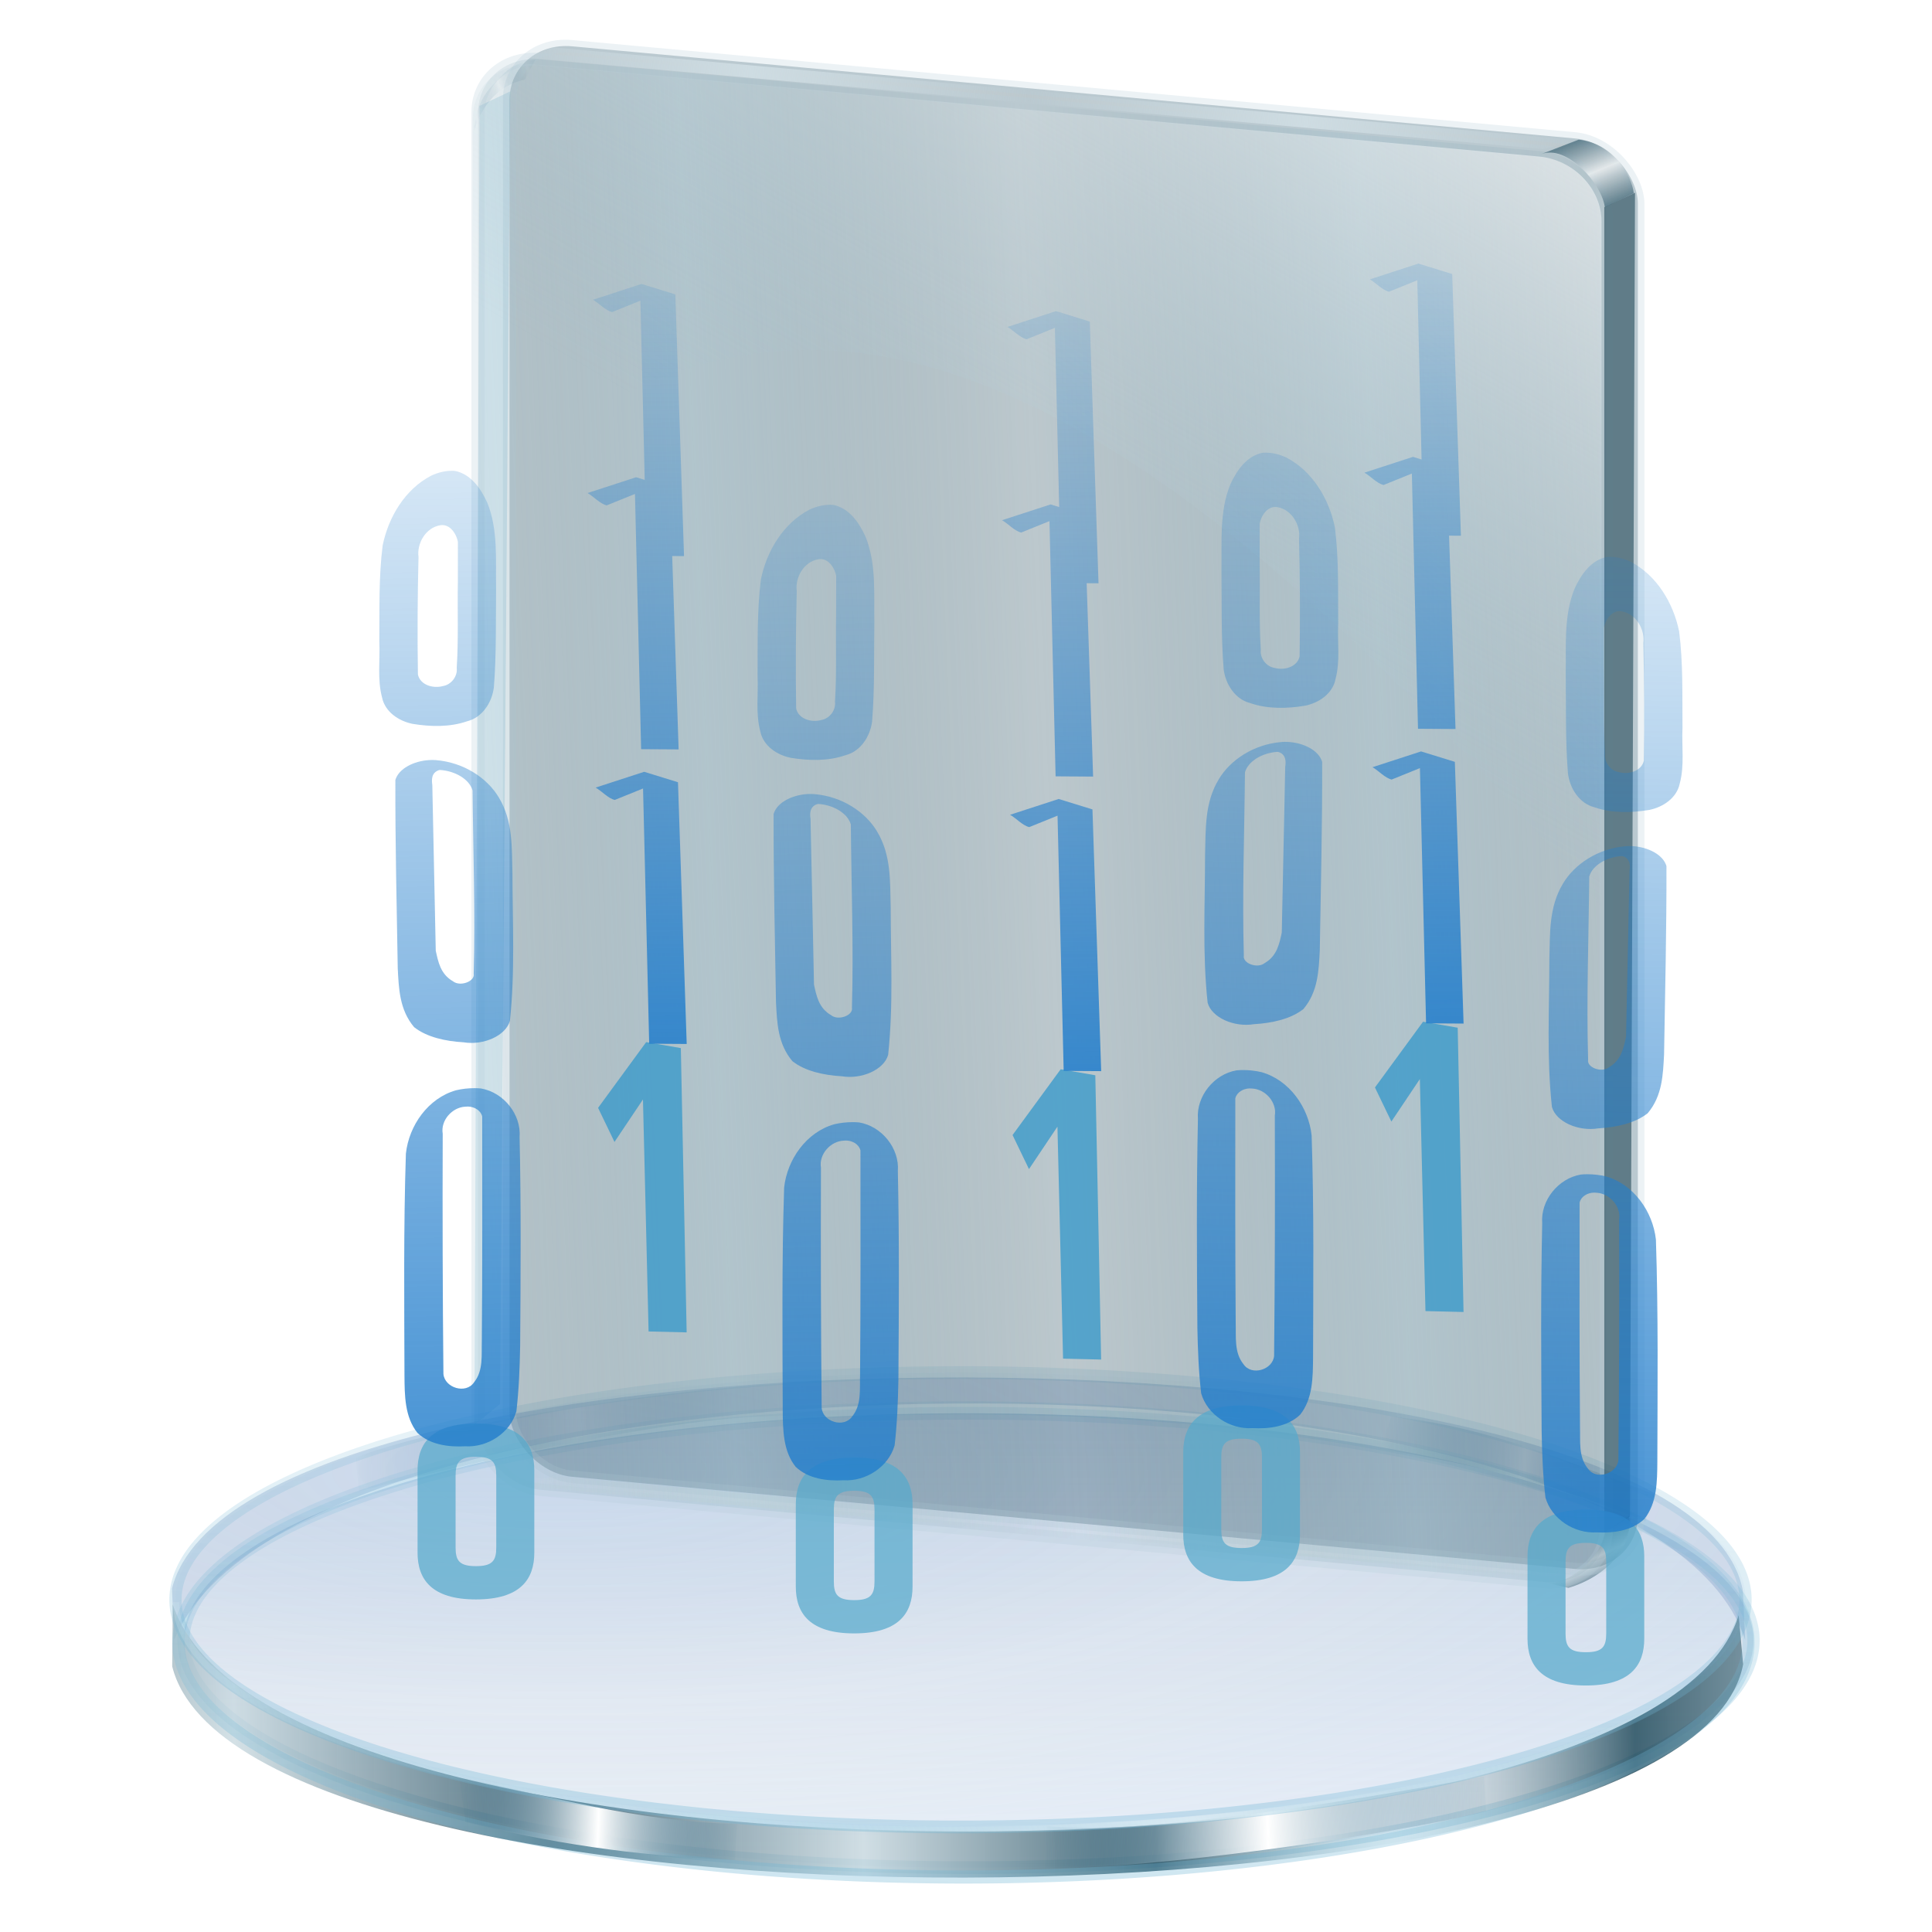 <?xml version="1.0" encoding="UTF-8" standalone="no"?>
<!-- Created with Inkscape (http://www.inkscape.org/) -->

<svg
   xmlns:dc="http://purl.org/dc/elements/1.1/"
   xmlns:cc="http://creativecommons.org/ns#"
   xmlns:rdf="http://www.w3.org/1999/02/22-rdf-syntax-ns#"
   xmlns:svg="http://www.w3.org/2000/svg"
   xmlns="http://www.w3.org/2000/svg"
   xmlns:xlink="http://www.w3.org/1999/xlink"
   xmlns:sodipodi="http://sodipodi.sourceforge.net/DTD/sodipodi-0.dtd"
   xmlns:inkscape="http://www.inkscape.org/namespaces/inkscape"
   id="svg2"
   version="1.1"
   inkscape:version="0.91 r13725"
   width="256"
   height="256"
   sodipodi:docname="folder-bin.svg">
  <defs
     id="defs6">
    <linearGradient
       inkscape:collect="always"
       id="linearGradient4292">
      <stop
         style="stop-color:#237ecc;stop-opacity:0.876"
         offset="0"
         id="stop4294" />
      <stop
         style="stop-color:#237ecc;stop-opacity:0.151"
         offset="1"
         id="stop4296" />
    </linearGradient>
    <linearGradient
       id="linearGradient3894">
      <stop
         id="stop3897"
         offset="0"
         style="stop-color:#ffffff;stop-opacity:0.902;" />
      <stop
         id="stop3899"
         offset="1"
         style="stop-color:#9abcca;stop-opacity:0;" />
    </linearGradient>
    <linearGradient
       id="linearGradient3863">
      <stop
         style="stop-color:#608596;stop-opacity:1;"
         offset="0"
         id="stop3865" />
      <stop
         style="stop-color:#608596;stop-opacity:0;"
         offset="1"
         id="stop3867" />
    </linearGradient>
    <linearGradient
       id="linearGradient3947">
      <stop
         style="stop-color:#608596;stop-opacity:0.296;"
         offset="0"
         id="stop3949" />
      <stop
         style="stop-color:#608596;stop-opacity:0.134;"
         offset="1"
         id="stop3951" />
    </linearGradient>
    <linearGradient
       id="linearGradient3828">
      <stop
         id="stop3830"
         offset="0"
         style="stop-color:#ffffff;stop-opacity:0.486;" />
      <stop
         id="stop3832"
         offset="1"
         style="stop-color:#286483;stop-opacity:0;" />
    </linearGradient>
    <linearGradient
       id="linearGradient3906">
      <stop
         style="stop-color:#cedce2;stop-opacity:1;"
         offset="0"
         id="stop3908" />
      <stop
         style="stop-color:#cedce2;stop-opacity:0;"
         offset="1"
         id="stop3910" />
    </linearGradient>
    <linearGradient
       id="linearGradient3892">
      <stop
         style="stop-color:#1a485c;stop-opacity:0.535;"
         offset="0"
         id="stop3894" />
      <stop
         style="stop-color:#ffffff;stop-opacity:0.585;"
         offset="1"
         id="stop3896" />
    </linearGradient>
    <linearGradient
       id="linearGradient3878">
      <stop
         style="stop-color:#d3f2ff;stop-opacity:0.821;"
         offset="0"
         id="stop3880" />
      <stop
         style="stop-color:#9abcca;stop-opacity:0;"
         offset="1"
         id="stop3882" />
    </linearGradient>
    <linearGradient
       id="linearGradient3867">
      <stop
         style="stop-color:#99bbc9;stop-opacity:0.507;"
         offset="0"
         id="stop3869" />
      <stop
         style="stop-color:#476b7a;stop-opacity:0;"
         offset="1"
         id="stop3871" />
    </linearGradient>
    <linearGradient
       id="linearGradient3851">
      <stop
         style="stop-color:#123e50;stop-opacity:0.683;"
         offset="0"
         id="stop3853" />
      <stop
         id="stop3861"
         offset="0.371"
         style="stop-color:#c6d7de;stop-opacity:0.749;" />
      <stop
         id="stop3859"
         offset="0.716"
         style="stop-color:#123e50;stop-opacity:0.782;" />
      <stop
         style="stop-color:#c3d4db;stop-opacity:0.099;"
         offset="1"
         id="stop3855" />
    </linearGradient>
    <linearGradient
       id="linearGradient3824">
      <stop
         id="stop3826"
         offset="0"
         style="stop-color:#ffffff;stop-opacity:0.838;" />
      <stop
         id="stop3828"
         offset="1"
         style="stop-color:#70b5d4;stop-opacity:0;" />
    </linearGradient>
    <linearGradient
       id="linearGradient3815">
      <stop
         id="stop3817"
         offset="0"
         style="stop-color:#9fcaff;stop-opacity:0.113;" />
      <stop
         id="stop3819"
         offset="1"
         style="stop-color:#668dbd;stop-opacity:0;" />
    </linearGradient>
    <linearGradient
       id="linearGradient3773">
      <stop
         style="stop-color:#70b5d4;stop-opacity:0.838;"
         offset="0"
         id="stop3775" />
      <stop
         style="stop-color:#70b5d4;stop-opacity:0.275;"
         offset="1"
         id="stop3777" />
    </linearGradient>
    <linearGradient
       id="linearGradient3765">
      <stop
         style="stop-color:#668dbd;stop-opacity:0.353;"
         offset="0"
         id="stop3767" />
      <stop
         style="stop-color:#668dbd;stop-opacity:0.094;"
         offset="1"
         id="stop3769" />
    </linearGradient>
    <linearGradient
       id="linearGradient3757">
      <stop
         style="stop-color:#ffffff;stop-opacity:1;"
         offset="0"
         id="stop3759" />
      <stop
         style="stop-color:#286483;stop-opacity:0;"
         offset="1"
         id="stop3761" />
    </linearGradient>
    <linearGradient
       inkscape:collect="always"
       xlink:href="#linearGradient3765"
       id="linearGradient3771"
       x1="17.757"
       y1="183.528"
       x2="17.757"
       y2="256.248"
       gradientUnits="userSpaceOnUse" />
    <linearGradient
       inkscape:collect="always"
       xlink:href="#linearGradient3773"
       id="linearGradient3779"
       x1="66.09"
       y1="264.766"
       x2="67.09"
       y2="173.91"
       gradientUnits="userSpaceOnUse" />
    <linearGradient
       inkscape:collect="always"
       xlink:href="#linearGradient3773"
       id="linearGradient3787"
       gradientUnits="userSpaceOnUse"
       x1="66.09"
       y1="264.766"
       x2="67.09"
       y2="173.91" />
    <linearGradient
       inkscape:collect="always"
       xlink:href="#linearGradient3828"
       id="linearGradient3826"
       x1="61.93"
       y1="10.421"
       x2="63.371"
       y2="6.578"
       gradientUnits="userSpaceOnUse"
       spreadMethod="reflect"
       gradientTransform="translate(-69.456,-43.096)" />
    <linearGradient
       inkscape:collect="always"
       xlink:href="#linearGradient3757"
       id="linearGradient3860"
       gradientUnits="userSpaceOnUse"
       gradientTransform="matrix(0.827,0,0,-0.827,-106.377,393.99)"
       spreadMethod="reflect"
       x1="229.62"
       y1="253.176"
       x2="266.184"
       y2="254.222" />
    <linearGradient
       inkscape:collect="always"
       xlink:href="#linearGradient3757"
       id="linearGradient3862"
       gradientUnits="userSpaceOnUse"
       gradientTransform="matrix(-0.82,-0.107,0.107,-0.82,367.072,422.465)"
       spreadMethod="reflect"
       x1="226.482"
       y1="251.921"
       x2="249.448"
       y2="252.548" />
    <linearGradient
       inkscape:collect="always"
       xlink:href="#linearGradient3765"
       id="linearGradient3864"
       gradientUnits="userSpaceOnUse"
       x1="17.757"
       y1="183.528"
       x2="17.757"
       y2="256.248" />
    <linearGradient
       inkscape:collect="always"
       xlink:href="#linearGradient3773"
       id="linearGradient3866"
       gradientUnits="userSpaceOnUse"
       x1="66.09"
       y1="264.766"
       x2="67.09"
       y2="173.91" />
    <linearGradient
       inkscape:collect="always"
       xlink:href="#linearGradient3851"
       id="linearGradient3868"
       gradientUnits="userSpaceOnUse"
       gradientTransform="matrix(0.827,0,0,0.827,-100.847,27.345)"
       spreadMethod="reflect"
       x1="218.432"
       y1="236.06"
       x2="354.074"
       y2="234.6" />
    <linearGradient
       inkscape:collect="always"
       xlink:href="#linearGradient3773"
       id="linearGradient3870"
       gradientUnits="userSpaceOnUse"
       x1="66.09"
       y1="264.766"
       x2="67.09"
       y2="173.91" />
    <linearGradient
       inkscape:collect="always"
       xlink:href="#linearGradient3757"
       id="linearGradient3872"
       gradientUnits="userSpaceOnUse"
       gradientTransform="matrix(0.827,0,0,0.608,-100.847,80.374)"
       spreadMethod="reflect"
       x1="226.482"
       y1="251.921"
       x2="249.448"
       y2="252.548" />
    <linearGradient
       inkscape:collect="always"
       xlink:href="#linearGradient3757"
       id="linearGradient3874"
       gradientUnits="userSpaceOnUse"
       gradientTransform="matrix(-0.827,0,0,0.633,365.062,74.618)"
       spreadMethod="reflect"
       x1="229.62"
       y1="253.176"
       x2="266.184"
       y2="254.222" />
    <radialGradient
       inkscape:collect="always"
       xlink:href="#linearGradient3815"
       id="radialGradient3876"
       gradientUnits="userSpaceOnUse"
       gradientTransform="matrix(1,0,0,0.283,0,157.826)"
       spreadMethod="reflect"
       cx="-39.669"
       cy="149.726"
       fx="-39.669"
       fy="149.726"
       r="126.76" />
    <linearGradient
       inkscape:collect="always"
       xlink:href="#linearGradient3773"
       id="linearGradient3879"
       gradientUnits="userSpaceOnUse"
       x1="66.09"
       y1="264.766"
       x2="67.09"
       y2="173.91" />
    <linearGradient
       inkscape:collect="always"
       xlink:href="#linearGradient3824"
       id="linearGradient3881"
       gradientUnits="userSpaceOnUse"
       gradientTransform="matrix(0.827,0,0,0.862,114.192,14.734)"
       spreadMethod="reflect"
       x1="66.09"
       y1="264.766"
       x2="144.097"
       y2="234.132" />
    <linearGradient
       inkscape:collect="always"
       xlink:href="#linearGradient3851"
       id="linearGradient3961"
       gradientUnits="userSpaceOnUse"
       spreadMethod="reflect"
       x1="-192.233"
       y1="350.203"
       x2="-180.909"
       y2="296.34" />
    <linearGradient
       inkscape:collect="always"
       xlink:href="#linearGradient3947"
       id="linearGradient3963"
       gradientUnits="userSpaceOnUse"
       x1="-256.454"
       y1="139.838"
       x2="-117.927"
       y2="139.838" />
    <linearGradient
       inkscape:collect="always"
       xlink:href="#linearGradient3906"
       id="linearGradient3965"
       gradientUnits="userSpaceOnUse"
       spreadMethod="reflect"
       x1="-255.704"
       y1="139.838"
       x2="-205.688"
       y2="176.279" />
    <linearGradient
       inkscape:collect="always"
       xlink:href="#linearGradient3906"
       id="linearGradient3967"
       gradientUnits="userSpaceOnUse"
       spreadMethod="reflect"
       x1="-255.704"
       y1="139.838"
       x2="-205.688"
       y2="176.279" />
    <linearGradient
       inkscape:collect="always"
       xlink:href="#linearGradient3851"
       id="linearGradient3969"
       gradientUnits="userSpaceOnUse"
       spreadMethod="reflect"
       x1="-69.751"
       y1="389.57"
       x2="-65.096"
       y2="308.182" />
    <linearGradient
       inkscape:collect="always"
       xlink:href="#linearGradient3851"
       id="linearGradient3850"
       gradientUnits="userSpaceOnUse"
       spreadMethod="reflect"
       x1="-69.751"
       y1="389.57"
       x2="-65.096"
       y2="308.182"
       gradientTransform="matrix(1,0.025,0,1,11.542,-217.795)" />
    <linearGradient
       inkscape:collect="always"
       xlink:href="#linearGradient3851"
       id="linearGradient3855"
       gradientUnits="userSpaceOnUse"
       spreadMethod="reflect"
       x1="-192.233"
       y1="350.203"
       x2="-180.909"
       y2="296.34"
       gradientTransform="matrix(1,0.025,0,1,11.542,-217.795)" />
    <linearGradient
       inkscape:collect="always"
       xlink:href="#linearGradient3906"
       id="linearGradient3857"
       gradientUnits="userSpaceOnUse"
       spreadMethod="reflect"
       x1="-255.704"
       y1="139.838"
       x2="-205.688"
       y2="176.279" />
    <linearGradient
       inkscape:collect="always"
       xlink:href="#linearGradient3757"
       id="linearGradient3869"
       x1="-220.782"
       y1="45.161"
       x2="-189.41"
       y2="135.619"
       gradientUnits="userSpaceOnUse" />
    <linearGradient
       inkscape:collect="always"
       xlink:href="#linearGradient3851"
       id="linearGradient3880"
       gradientUnits="userSpaceOnUse"
       gradientTransform="matrix(1,0.025,0,1,11.542,-217.795)"
       spreadMethod="reflect"
       x1="-192.233"
       y1="350.203"
       x2="-180.909"
       y2="296.34" />
    <linearGradient
       inkscape:collect="always"
       xlink:href="#linearGradient3947"
       id="linearGradient3882"
       gradientUnits="userSpaceOnUse"
       x1="-256.454"
       y1="139.838"
       x2="-117.927"
       y2="139.838" />
    <linearGradient
       inkscape:collect="always"
       xlink:href="#linearGradient3906"
       id="linearGradient3885"
       gradientUnits="userSpaceOnUse"
       spreadMethod="reflect"
       x1="-255.704"
       y1="139.838"
       x2="-205.688"
       y2="176.279" />
    <linearGradient
       inkscape:collect="always"
       xlink:href="#linearGradient3906"
       id="linearGradient3887"
       gradientUnits="userSpaceOnUse"
       spreadMethod="reflect"
       x1="-255.704"
       y1="139.838"
       x2="-205.688"
       y2="176.279" />
    <linearGradient
       inkscape:collect="always"
       xlink:href="#linearGradient3851"
       id="linearGradient3889"
       gradientUnits="userSpaceOnUse"
       gradientTransform="matrix(1,0.025,0,1,11.542,-217.795)"
       spreadMethod="reflect"
       x1="-69.751"
       y1="389.57"
       x2="-65.096"
       y2="308.182" />
    <linearGradient
       inkscape:collect="always"
       xlink:href="#linearGradient3757"
       id="linearGradient3891"
       gradientUnits="userSpaceOnUse"
       x1="-220.782"
       y1="45.161"
       x2="-189.41"
       y2="135.619" />
    <linearGradient
       inkscape:collect="always"
       xlink:href="#linearGradient3906"
       id="linearGradient3082"
       gradientUnits="userSpaceOnUse"
       gradientTransform="matrix(0.827,0,0,0.827,-308.167,32.018)"
       spreadMethod="reflect"
       x1="317.975"
       y1="-13.077"
       x2="359.276"
       y2="-16.116" />
    <linearGradient
       inkscape:collect="always"
       xlink:href="#linearGradient3892"
       id="linearGradient3085"
       gradientUnits="userSpaceOnUse"
       gradientTransform="matrix(0.827,0,0,0.827,-308.167,32.018)"
       spreadMethod="reflect"
       x1="364.687"
       y1="1.048"
       x2="360.237"
       y2="-6.678" />
    <linearGradient
       inkscape:collect="always"
       xlink:href="#linearGradient3878"
       id="linearGradient3089"
       gradientUnits="userSpaceOnUse"
       gradientTransform="matrix(0.823,0.08,0,0.827,-308.189,32.26)"
       x1="289.318"
       y1="-44.748"
       x2="264.016"
       y2="30.137" />
    <linearGradient
       inkscape:collect="always"
       xlink:href="#linearGradient3867"
       id="linearGradient3092"
       gradientUnits="userSpaceOnUse"
       gradientTransform="matrix(0.827,0,0,0.827,-309.05,61.54)"
       spreadMethod="reflect"
       x1="227.445"
       y1="56.223"
       x2="278.953"
       y2="54.152" />
    <linearGradient
       inkscape:collect="always"
       xlink:href="#linearGradient3892"
       id="linearGradient3097"
       gradientUnits="userSpaceOnUse"
       gradientTransform="matrix(0.827,0,0,-0.827,-308.378,209.253)"
       spreadMethod="reflect"
       x1="359.711"
       y1="-9.786"
       x2="361.38"
       y2="-4.093" />
    <linearGradient
       inkscape:collect="always"
       xlink:href="#linearGradient3906"
       id="linearGradient3100"
       gradientUnits="userSpaceOnUse"
       gradientTransform="matrix(0.827,0,0,0.827,-308.167,221.322)"
       spreadMethod="reflect"
       x1="317.975"
       y1="-13.077"
       x2="359.276"
       y2="-16.116" />
    <linearGradient
       inkscape:collect="always"
       xlink:href="#linearGradient3828"
       id="linearGradient3103"
       gradientUnits="userSpaceOnUse"
       gradientTransform="matrix(0,1,1,0,-156.373,-45.269)"
       spreadMethod="reflect"
       x1="61.93"
       y1="10.421"
       x2="63.371"
       y2="6.578" />
    <linearGradient
       inkscape:collect="always"
       xlink:href="#linearGradient3828"
       id="linearGradient3886"
       gradientUnits="userSpaceOnUse"
       gradientTransform="matrix(0,1,1,0,-156.373,-45.269)"
       spreadMethod="reflect"
       x1="61.93"
       y1="10.421"
       x2="63.371"
       y2="6.578" />
    <linearGradient
       inkscape:collect="always"
       xlink:href="#linearGradient3906"
       id="linearGradient3888"
       gradientUnits="userSpaceOnUse"
       gradientTransform="matrix(0.827,0,0,0.827,-308.167,221.322)"
       spreadMethod="reflect"
       x1="317.975"
       y1="-13.077"
       x2="359.276"
       y2="-16.116" />
    <linearGradient
       inkscape:collect="always"
       xlink:href="#linearGradient3892"
       id="linearGradient3890"
       gradientUnits="userSpaceOnUse"
       gradientTransform="matrix(0.827,0,0,-0.827,-308.378,209.253)"
       spreadMethod="reflect"
       x1="359.799"
       y1="-0.847"
       x2="361.291"
       y2="-3.812" />
    <linearGradient
       inkscape:collect="always"
       xlink:href="#linearGradient3867"
       id="linearGradient3893"
       gradientUnits="userSpaceOnUse"
       gradientTransform="matrix(0.827,0,0,0.827,-309.05,61.54)"
       spreadMethod="reflect"
       x1="227.445"
       y1="56.223"
       x2="278.953"
       y2="54.152" />
    <linearGradient
       inkscape:collect="always"
       xlink:href="#linearGradient3894"
       id="linearGradient3895"
       gradientUnits="userSpaceOnUse"
       gradientTransform="matrix(0.823,0.08,0,0.827,-308.189,32.26)"
       x1="342.906"
       y1="-52.844"
       x2="290.467"
       y2="48.259" />
    <linearGradient
       inkscape:collect="always"
       xlink:href="#linearGradient3892"
       id="linearGradient3897"
       gradientUnits="userSpaceOnUse"
       gradientTransform="matrix(0.827,0,0,0.827,-308.167,32.018)"
       spreadMethod="reflect"
       x1="364.996"
       y1="0.346"
       x2="362.75"
       y2="-4.759" />
    <linearGradient
       inkscape:collect="always"
       xlink:href="#linearGradient3906"
       id="linearGradient3899"
       gradientUnits="userSpaceOnUse"
       gradientTransform="matrix(0.827,0,0,0.827,-308.167,32.018)"
       spreadMethod="reflect"
       x1="317.975"
       y1="-13.077"
       x2="359.276"
       y2="-16.116" />
    <linearGradient
       inkscape:collect="always"
       xlink:href="#linearGradient4292"
       id="linearGradient4298"
       x1="-33.613"
       y1="143.756"
       x2="-27.911"
       y2="40.816"
       gradientUnits="userSpaceOnUse"
       gradientTransform="matrix(0.998,-0.066,0.066,0.998,167.06,-1.969)" />
    <filter
       inkscape:collect="always"
       style="color-interpolation-filters:sRGB"
       id="filter4308"
       x="-0.156"
       width="1.312"
       y="-0.02"
       height="1.041">
      <feGaussianBlur
         inkscape:collect="always"
         stdDeviation="0.854"
         id="feGaussianBlur4310" />
    </filter>
    <linearGradient
       inkscape:collect="always"
       xlink:href="#linearGradient4292"
       id="linearGradient4319"
       x1="-27.177"
       y1="202.05"
       x2="-24.94"
       y2="53.792"
       gradientUnits="userSpaceOnUse"
       gradientTransform="translate(137.454,4.802)" />
    <filter
       inkscape:collect="always"
       style="color-interpolation-filters:sRGB"
       id="filter4325"
       x="-0.095"
       width="1.19"
       y="-0.014"
       height="1.027">
      <feGaussianBlur
         inkscape:collect="always"
         stdDeviation="0.74"
         id="feGaussianBlur4327" />
    </filter>
    <linearGradient
       inkscape:collect="always"
       xlink:href="#linearGradient4292"
       id="linearGradient4333"
       gradientUnits="userSpaceOnUse"
       gradientTransform="translate(193.876,-2.101)"
       x1="-27.177"
       y1="202.05"
       x2="-24.94"
       y2="53.792" />
    <linearGradient
       inkscape:collect="always"
       xlink:href="#linearGradient4292"
       id="linearGradient4349"
       gradientUnits="userSpaceOnUse"
       gradientTransform="matrix(0.998,-0.066,0.066,0.998,167.06,-1.969)"
       x1="-33.613"
       y1="143.756"
       x2="-27.911"
       y2="40.816" />
    <linearGradient
       inkscape:collect="always"
       xlink:href="#linearGradient4292"
       id="linearGradient4357"
       gradientUnits="userSpaceOnUse"
       gradientTransform="translate(137.454,4.802)"
       x1="-27.177"
       y1="202.05"
       x2="-24.94"
       y2="53.792" />
    <linearGradient
       inkscape:collect="always"
       xlink:href="#linearGradient4292"
       id="linearGradient4365"
       gradientUnits="userSpaceOnUse"
       gradientTransform="matrix(0.998,-0.066,0.066,0.998,167.06,-1.969)"
       x1="-33.613"
       y1="143.756"
       x2="-27.911"
       y2="40.816" />
    <filter
       inkscape:collect="always"
       style="color-interpolation-filters:sRGB"
       id="filter4367"
       x="-0.069"
       width="1.139"
       y="-0.007"
       height="1.013">
      <feGaussianBlur
         inkscape:collect="always"
         stdDeviation="0.38"
         id="feGaussianBlur4369" />
    </filter>
    <filter
       inkscape:collect="always"
       style="color-interpolation-filters:sRGB"
       id="filter4371"
       x="-0.05"
       width="1.099"
       y="-0.007"
       height="1.014">
      <feGaussianBlur
         inkscape:collect="always"
         stdDeviation="0.425"
         id="feGaussianBlur4373" />
    </filter>
    <filter
       inkscape:collect="always"
       style="color-interpolation-filters:sRGB"
       id="filter4375"
       x="-0.069"
       width="1.139"
       y="-0.007"
       height="1.013">
      <feGaussianBlur
         inkscape:collect="always"
         stdDeviation="0.38"
         id="feGaussianBlur4377" />
    </filter>
    <filter
       inkscape:collect="always"
       style="color-interpolation-filters:sRGB"
       id="filter4379"
       x="-0.069"
       width="1.139"
       y="-0.007"
       height="1.013">
      <feGaussianBlur
         inkscape:collect="always"
         stdDeviation="0.38"
         id="feGaussianBlur4381" />
    </filter>
    <filter
       inkscape:collect="always"
       style="color-interpolation-filters:sRGB"
       id="filter4383"
       x="-0.05"
       width="1.099"
       y="-0.007"
       height="1.014">
      <feGaussianBlur
         inkscape:collect="always"
         stdDeviation="0.425"
         id="feGaussianBlur4385" />
    </filter>
    <linearGradient
       inkscape:collect="always"
       xlink:href="#linearGradient4292"
       id="linearGradient4393"
       gradientUnits="userSpaceOnUse"
       gradientTransform="translate(137.454,4.802)"
       x1="-27.177"
       y1="202.05"
       x2="-24.94"
       y2="53.792" />
  </defs>
  <sodipodi:namedview
     pagecolor="#000000"
     bordercolor="#666666"
     borderopacity="1"
     objecttolerance="10"
     gridtolerance="10"
     guidetolerance="10"
     inkscape:pageopacity="1"
     inkscape:pageshadow="2"
     inkscape:window-width="1920"
     inkscape:window-height="1056"
     id="namedview4"
     showgrid="false"
     inkscape:zoom="3.3320312"
     inkscape:cx="128"
     inkscape:cy="137.35169"
     inkscape:window-x="0"
     inkscape:window-y="0"
     inkscape:window-maximized="1"
     inkscape:current-layer="svg2"
     inkscape:snap-global="false" />
  <g
     id="g3846"
     transform="translate(-7.165,7.736)">
    <path
       sodipodi:nodetypes="ccccc"
       inkscape:connector-curvature="0"
       id="path3807"
       d="m 54.736,189.873 c 11.343,-2.986 45.459,-11.095 58.887,-9.859 l -0.886,-4.417 c -12.716,0.165 -45.309,4.766 -58.434,9.796 z"
       style="opacity:0.6;fill:url(#linearGradient3860);fill-opacity:1;stroke:none" />
    <path
       style="fill:url(#linearGradient3862);fill-opacity:1;stroke:none"
       d="m 225.185,193.85 c -10.996,-4.577 -21.979,-7.512 -35.16,-9.587 l 1.518,-4.32 c 13.501,1.503 24.017,6.306 34.784,10.309 z"
       id="path3803"
       inkscape:connector-curvature="0"
       sodipodi:nodetypes="ccccc" />
    <path
       sodipodi:nodetypes="ccccc"
       inkscape:connector-curvature="0"
       id="path3781"
       d="m 29.953,202.769 0.296,6.783 c 17.429,-41.667 194.672,-41.857 208.155,0 l -0.296,-6.502 C 231.103,165.66 39.311,165.153 29.953,202.769 z"
       style="fill:#7b97c2;fill-opacity:0.332;stroke:none" />
    <path
       transform="matrix(0.827,0,0,0.862,115.18,19.83)"
       d="M 150.345,220.19 A 125.78,34.923 0 0 1 24.564,255.112 125.78,34.923 0 0 1 -101.216,220.19 125.78,34.923 0 0 1 24.564,185.267 125.78,34.923 0 0 1 150.345,220.19 Z"
       sodipodi:ry="34.922543"
       sodipodi:rx="125.78035"
       sodipodi:cy="220.18959"
       sodipodi:cx="24.564161"
       id="path3755"
       style="fill:url(#linearGradient3864);fill-opacity:1;stroke:url(#linearGradient3866);stroke-width:1.959;stroke-miterlimit:4;stroke-opacity:0.427;stroke-dasharray:none"
       sodipodi:type="arc" />
    <path
       style="fill:url(#linearGradient3868);fill-opacity:1;stroke:none"
       d="m 29.983,213.069 0.067,-8.22 c 13.102,40.124 195.927,39.629 207.496,1.437 l 0.592,6.502 C 231.132,250.178 39.34,250.685 29.983,213.069 z"
       id="path3783"
       inkscape:connector-curvature="0"
       sodipodi:nodetypes="ccccc" />
    <path
       sodipodi:type="arc"
       style="fill:none;stroke:url(#linearGradient3870);stroke-width:1.959;stroke-miterlimit:4;stroke-opacity:0.427;stroke-dasharray:none"
       id="path3785"
       sodipodi:cx="24.564161"
       sodipodi:cy="220.18959"
       sodipodi:rx="125.78035"
       sodipodi:ry="34.922543"
       d="M 150.345,220.19 A 125.78,34.923 0 0 1 24.564,255.112 125.78,34.923 0 0 1 -101.216,220.19 125.78,34.923 0 0 1 24.564,185.267 125.78,34.923 0 0 1 150.345,220.19 Z"
       transform="matrix(0.827,0,0,0.89,114.517,13.925)" />
    <path
       sodipodi:nodetypes="ccccc"
       inkscape:connector-curvature="0"
       id="path3789"
       d="m 68.008,227.81 c 11.496,2.29 23.526,5.878 36.865,6.135 l -0.346,4.779 c -13.505,-0.504 -25.08,-2.407 -35.682,-5.023 z"
       style="fill:url(#linearGradient3872);fill-opacity:1;stroke:none" />
    <path
       style="fill:url(#linearGradient3874);fill-opacity:1;stroke:none"
       d="m 203.819,227.637 c -11.343,2.117 -44.492,8.055 -57.986,6.597 l -0.144,5.491 c 12.959,0.451 46.312,-4.401 58.375,-7.444 z"
       id="path3799"
       inkscape:connector-curvature="0"
       sodipodi:nodetypes="ccccc" />
    <path
       sodipodi:type="arc"
       style="fill:url(#radialGradient3876);fill-opacity:1;stroke:url(#linearGradient3879);stroke-width:1.959;stroke-miterlimit:4;stroke-opacity:0.427;stroke-dasharray:none"
       id="path3811"
       sodipodi:cx="24.564161"
       sodipodi:cy="220.18959"
       sodipodi:rx="125.78035"
       sodipodi:ry="34.922543"
       d="M 150.345,220.19 A 125.78,34.923 0 0 1 24.564,255.112 125.78,34.923 0 0 1 -101.216,220.19 125.78,34.923 0 0 1 24.564,185.267 125.78,34.923 0 0 1 150.345,220.19 Z"
       transform="matrix(0.827,0,0,0.862,114.122,14.437)" />
    <path
       sodipodi:nodetypes="csc"
       inkscape:connector-curvature="0"
       id="path3821"
       d="m 238.526,204.545 c 0,16.626 -46.571,30.105 -104.02,30.105 -57.448,0 -104.02,-13.478 -104.02,-30.105"
       style="fill:none;stroke:url(#linearGradient3881);stroke-width:0.827;stroke-miterlimit:4;stroke-opacity:0.427;stroke-dasharray:none" />
  </g>
  <g
     id="g3873"
     transform="matrix(1.061,0,0,1,220.889,-5.677)">
    <path
       sodipodi:nodetypes="ccccc"
       inkscape:connector-curvature="0"
       id="path3818"
       d="m -141.328,13.578 -1.321,2.642 c -2.317,0.547 -4.95,2.202 -6.325,6.725 0.187,-3.306 1.438,-5.221 3.002,-6.725 1.479,-1.981 3.06,-2.332 4.644,-2.642 z"
       style="fill:url(#linearGradient3886);fill-opacity:1;stroke:none" />
    <path
       style="opacity:0.771;fill:url(#linearGradient3888);fill-opacity:1;stroke:none"
       d="m -142.529,202.625 3.313,-1.371 128.169,12.337 -4.455,1.142 z"
       id="path3914"
       inkscape:connector-curvature="0" />
    <path
       style="fill:url(#linearGradient3890);fill-opacity:1;stroke:none"
       d="m -15.933,215.172 c 3.221,1.302 7.77,-3.233 8.169,-6.413 l 3.02,-2.244 c 0.632,4.076 -2.777,8.039 -7.569,9.569 z"
       id="path3900"
       inkscape:connector-curvature="0"
       sodipodi:nodetypes="ccccc" />
    <rect
       transform="matrix(0.995,0.097,0,1,0,0)"
       ry="7.847"
       y="25.144"
       x="-145.28"
       height="189.545"
       width="141.618"
       id="rect3863"
       style="opacity:0.6;fill:#123e50;fill-opacity:0.473;stroke:#b6ccd6;stroke-width:1.658;stroke-miterlimit:4;stroke-dasharray:none;stroke-opacity:0.427" />
    <path
       style="fill:#449abe;fill-opacity:0.199;stroke:none"
       d="m -148.302,19.705 3.837,-1.918 -1.279,173.933 -3.197,2.771 z"
       id="path3888"
       inkscape:connector-curvature="0"
       sodipodi:nodetypes="ccccc" />
    <rect
       style="opacity:0.6;fill:url(#linearGradient3893);fill-opacity:1;stroke:#b6ccd6;stroke-width:1.658;stroke-miterlimit:4;stroke-dasharray:none;stroke-opacity:0.427"
       id="rect3865"
       width="141.618"
       height="189.545"
       x="-149.237"
       y="27.252"
       ry="7.847"
       transform="matrix(0.995,0.097,0,1,0,0)" />
    <path
       sodipodi:nodetypes="sssccss"
       inkscape:connector-curvature="0"
       id="rect3875"
       d="m -141.318,14.218 125.33,12.202 c 4.327,0.421 7.81,4.26 7.81,8.608 l 0,90.849 C -83.297,31.653 -118.383,45.376 -149.129,70.804 l 0,-49.499 c 0,-4.347 3.483,-7.508 7.81,-7.087 z"
       style="opacity:0.6;fill:url(#linearGradient3895);fill-opacity:1;stroke:none" />
    <path
       sodipodi:nodetypes="ccccc"
       inkscape:connector-curvature="0"
       id="path3886"
       d="m -7.834,33.133 3.837,-1.918 -0.639,175.425 -3.197,2.132 z"
       style="fill:#204757;fill-opacity:0.585;stroke:none" />
    <path
       sodipodi:nodetypes="ccccc"
       inkscape:connector-curvature="0"
       id="path3890"
       d="m -15.721,26.099 c 3.221,-1.302 7.559,3.859 7.958,7.039 l 3.614,-1.863 c -0.28,-2.409 -2.499,-6.572 -6.882,-7.095 z"
       style="fill:url(#linearGradient3897);fill-opacity:1;stroke:none" />
    <path
       inkscape:connector-curvature="0"
       id="path3904"
       d="m -142.529,13.321 3.313,-1.371 128.169,12.337 -4.455,1.142 z"
       style="fill:url(#linearGradient3899);fill-opacity:1;stroke:none" />
  </g>
  <g
     id="g4335"
     style="filter:url(#filter4371)"
     transform="matrix(-1,0,0,1,221.28,0)">
    <path
       d="m 115.833,199.319 c 0,-3.5 -1.82,-6.195 -7.735,-6.195 -5.915,0 -7.735,2.695 -7.735,6.195 l 0,10.92 c 0,3.5 1.82,6.195 7.735,6.195 5.915,0 7.735,-2.695 7.735,-6.195 l 0,-10.92 z m -10.43,0.7 c 0,-1.75 0.49,-2.485 2.695,-2.485 2.205,0 2.695,0.735 2.695,2.485 l 0,9.52 c 0,1.75 -0.49,2.485 -2.695,2.485 -2.205,0 -2.695,-0.735 -2.695,-2.485 l 0,-9.52 z"
       style="font-style:normal;font-variant:normal;font-weight:bold;font-stretch:normal;font-size:medium;line-height:125%;font-family:'Klavika Bold';-inkscape-font-specification:'Klavika Bold, Bold';letter-spacing:0px;word-spacing:0px;fill:#56aacc;fill-opacity:0.72;stroke:none;stroke-width:1px;stroke-linecap:butt;stroke-linejoin:miter;stroke-opacity:1"
       id="path4269"
       inkscape:connector-curvature="0" />
    <path
       inkscape:connector-curvature="0"
       id="path4275"
       d="m 110.899,66.896 c -2.122,0.402 -3.458,2.353 -4.295,4.191 -1.472,3.606 -1.105,7.577 -1.178,11.381 0.052,4.379 -0.052,8.769 0.297,13.137 0.253,1.969 1.515,3.961 3.531,4.467 2.314,0.797 4.841,0.736 7.229,0.346 1.822,-0.359 3.659,-1.575 4.053,-3.498 0.649,-2.418 0.246,-4.936 0.363,-7.402 -0.039,-4.254 0.096,-8.533 -0.445,-12.762 -0.775,-3.756 -2.955,-7.413 -6.428,-9.227 -0.971,-0.456 -2.051,-0.71 -3.127,-0.633 z m 1.49,7.191 c 0.147,-0.016 0.299,-0.011 0.459,0.018 1.891,0.322 3.096,2.373 2.857,4.203 0.132,5.192 0.158,10.385 0.078,15.578 -0.322,1.421 -2.07,1.876 -3.322,1.518 -1.115,-0.185 -1.962,-1.302 -1.82,-2.428 -0.245,-3.797 -0.081,-7.604 -0.15,-11.406 -0.001,-1.76 -9.5e-4,-3.519 -0.002,-5.279 0.176,-0.962 0.874,-2.09 1.9,-2.203 z m 1.918,31.129 c -0.289,-0.018 -0.579,-0.017 -0.865,0.002 -3.793,0.292 -6.901,2.449 -8.381,4.959 -1.897,3.137 -1.704,6.646 -1.803,10.004 -0.009,6.531 -0.364,13.076 0.338,19.596 0.555,1.978 3.522,3.273 6.148,2.834 2.381,-0.136 4.871,-0.679 6.545,-2.006 1.952,-2.317 2.027,-5.135 2.168,-7.777 0.137,-8.324 0.34,-16.649 0.316,-24.975 -0.446,-1.518 -2.442,-2.513 -4.467,-2.637 z m -1.439,1.311 0.166,0.035 c 0.965,0.344 0.948,1.263 0.844,1.939 l -0.457,21.971 c -0.32,1.436 -0.607,3.094 -2.275,4.049 -0.954,0.769 -2.951,0.018 -2.752,-0.996 -0.229,-8.096 0.079,-16.191 0.148,-24.287 0.423,-1.481 2.316,-2.593 4.326,-2.711 z m -4.602,42.162 c -0.277,0.002 -0.552,0.015 -0.828,0.039 -2.978,0.497 -5.367,3.42 -5.127,6.453 -0.206,9.212 -0.136,18.427 -0.074,27.641 0.055,2.906 0.165,5.815 0.502,8.703 0.821,2.866 3.834,4.793 6.766,4.615 2.214,0.12 4.665,-0.186 6.344,-1.775 1.695,-2.123 1.694,-4.98 1.717,-7.562 0.025,-9.816 0.133,-19.635 -0.188,-29.447 -0.407,-3.726 -2.946,-7.341 -6.643,-8.387 -0.81,-0.189 -1.639,-0.284 -2.469,-0.279 z m 0.881,2.436 c 0.117,-0.004 0.234,0.002 0.348,0.016 1.753,0.081 3.305,1.819 3.004,3.586 0.037,10.611 0.011,21.222 -0.094,31.832 -0.168,1.855 -2.988,2.703 -4.057,1.109 -1.262,-1.546 -0.968,-3.668 -1.031,-5.525 -0.082,-9.902 -0.057,-19.804 -0.051,-29.707 0.213,-0.835 1.062,-1.285 1.881,-1.311 z"
       style="font-style:normal;font-variant:normal;font-weight:bold;font-stretch:normal;font-size:medium;line-height:125%;font-family:'Klavika Bold';-inkscape-font-specification:'Klavika Bold, Bold';letter-spacing:0px;word-spacing:0px;fill:url(#linearGradient4319);fill-opacity:1;stroke:none;stroke-width:1px;stroke-linecap:butt;stroke-linejoin:miter;stroke-opacity:1;filter:url(#filter4325)" />
  </g>
  <g
     id="g4339"
     style="filter:url(#filter4375)">
    <path
       inkscape:connector-curvature="0"
       id="path4277"
       style="font-style:normal;font-variant:normal;font-weight:bold;font-stretch:normal;font-size:medium;line-height:125%;font-family:'Klavika Bold';-inkscape-font-specification:'Klavika Bold, Bold';letter-spacing:0px;word-spacing:0px;fill:#3297ca;fill-opacity:0.737;stroke:none;stroke-width:1px;stroke-linecap:butt;stroke-linejoin:miter;stroke-opacity:1"
       d="m 134.169,150.398 c 0.725,1.505 1.451,3.01 2.176,4.516 1.258,-1.876 2.516,-3.753 3.773,-5.629 0.248,10.247 0.496,20.495 0.744,30.742 1.682,0.04 3.363,0.081 5.045,0.121 -0.257,-12.557 -0.514,-25.113 -0.771,-37.67 -1.531,-0.264 -3.061,-0.529 -4.592,-0.793 -2.125,2.904 -4.25,5.809 -6.375,8.713 z" />
    <path
       inkscape:connector-curvature="0"
       id="path4285"
       d="m 139.927,41.226 -6.435,2.092 c 0.856,0.493 1.627,1.413 2.537,1.637 l 3.748,-1.517 0.571,23.752 -1.139,-0.352 -6.435,2.092 c 0.856,0.493 1.627,1.413 2.537,1.637 l 3.748,-1.517 0.814,33.82 4.97,0.031 -0.853,-25.622 1.57,0.01 -1.155,-34.679 -4.48,-1.384 z m 0.351,64.642 -6.435,2.092 c 0.856,0.493 1.627,1.413 2.537,1.637 l 3.748,-1.517 0.814,33.82 4.97,0.031 -1.155,-34.679 -4.48,-1.384 z"
       style="font-style:normal;font-variant:normal;font-weight:bold;font-stretch:normal;font-size:medium;line-height:125%;font-family:'Klavika Bold';-inkscape-font-specification:'Klavika Bold, Bold';letter-spacing:0px;word-spacing:0px;fill:url(#linearGradient4298);fill-opacity:1;stroke:none;stroke-width:1px;stroke-linecap:butt;stroke-linejoin:miter;stroke-opacity:1;filter:url(#filter4308)" />
  </g>
  <path
     d="m 172.255,192.417 c 0,-3.5 -1.82,-6.195 -7.735,-6.195 -5.915,0 -7.735,2.695 -7.735,6.195 l 0,10.92 c 0,3.5 1.82,6.195 7.735,6.195 5.915,0 7.735,-2.695 7.735,-6.195 l 0,-10.92 z m -10.43,0.7 c 0,-1.75 0.49,-2.485 2.695,-2.485 2.205,0 2.695,0.735 2.695,2.485 l 0,9.52 c 0,1.75 -0.49,2.485 -2.695,2.485 -2.205,0 -2.695,-0.735 -2.695,-2.485 l 0,-9.52 z"
     style="font-style:normal;font-variant:normal;font-weight:bold;font-stretch:normal;font-size:medium;line-height:125%;font-family:'Klavika Bold';-inkscape-font-specification:'Klavika Bold, Bold';letter-spacing:0px;word-spacing:0px;fill:#56aacc;fill-opacity:0.72;stroke:none;stroke-width:1px;stroke-linecap:butt;stroke-linejoin:miter;stroke-opacity:1"
     id="path4329"
     inkscape:connector-curvature="0" />
  <path
     inkscape:connector-curvature="0"
     id="path4331"
     d="m 167.321,59.993 c -2.122,0.402 -3.458,2.353 -4.295,4.191 -1.472,3.606 -1.105,7.577 -1.178,11.381 0.052,4.379 -0.052,8.769 0.297,13.137 0.253,1.969 1.515,3.961 3.531,4.467 2.314,0.797 4.841,0.736 7.229,0.346 1.822,-0.359 3.659,-1.575 4.053,-3.498 0.649,-2.418 0.246,-4.936 0.363,-7.402 -0.039,-4.254 0.096,-8.533 -0.445,-12.762 -0.775,-3.756 -2.955,-7.413 -6.428,-9.227 -0.971,-0.456 -2.051,-0.71 -3.127,-0.633 z m 1.49,7.191 c 0.147,-0.016 0.299,-0.011 0.459,0.018 1.891,0.322 3.096,2.373 2.857,4.203 0.132,5.192 0.158,10.385 0.078,15.578 -0.322,1.421 -2.07,1.876 -3.322,1.518 -1.115,-0.185 -1.962,-1.302 -1.82,-2.428 -0.245,-3.797 -0.081,-7.604 -0.15,-11.406 -0.001,-1.76 -9.5e-4,-3.519 -0.002,-5.279 0.176,-0.962 0.874,-2.09 1.9,-2.203 z m 1.918,31.129 c -0.289,-0.018 -0.579,-0.017 -0.865,0.002 -3.793,0.292 -6.901,2.449 -8.381,4.959 -1.897,3.137 -1.704,6.646 -1.803,10.004 -0.009,6.531 -0.364,13.076 0.338,19.596 0.555,1.978 3.522,3.273 6.148,2.834 2.381,-0.136 4.871,-0.679 6.545,-2.006 1.952,-2.317 2.027,-5.135 2.168,-7.777 0.137,-8.324 0.34,-16.649 0.316,-24.975 -0.446,-1.518 -2.442,-2.513 -4.467,-2.637 z m -1.439,1.311 0.166,0.035 c 0.965,0.344 0.948,1.263 0.844,1.939 l -0.457,21.971 c -0.32,1.436 -0.607,3.094 -2.275,4.049 -0.954,0.769 -2.951,0.018 -2.752,-0.996 -0.229,-8.096 0.079,-16.191 0.148,-24.287 0.423,-1.481 2.316,-2.593 4.326,-2.711 z m -4.602,42.162 c -0.277,0.002 -0.552,0.015 -0.828,0.039 -2.978,0.497 -5.367,3.42 -5.127,6.453 -0.206,9.212 -0.136,18.427 -0.074,27.641 0.055,2.906 0.165,5.815 0.502,8.703 0.821,2.866 3.834,4.793 6.766,4.615 2.214,0.12 4.665,-0.186 6.344,-1.775 1.695,-2.123 1.694,-4.98 1.717,-7.562 0.025,-9.816 0.133,-19.635 -0.188,-29.447 -0.407,-3.726 -2.946,-7.341 -6.643,-8.387 -0.81,-0.189 -1.639,-0.284 -2.469,-0.279 z m 0.881,2.436 c 0.117,-0.004 0.234,0.002 0.348,0.016 1.753,0.081 3.305,1.819 3.004,3.586 0.037,10.611 0.011,21.222 -0.094,31.832 -0.168,1.855 -2.988,2.703 -4.057,1.109 -1.262,-1.546 -0.968,-3.668 -1.031,-5.525 -0.082,-9.902 -0.057,-19.804 -0.051,-29.707 0.213,-0.835 1.062,-1.285 1.881,-1.311 z"
     style="font-style:normal;font-variant:normal;font-weight:bold;font-stretch:normal;font-size:medium;line-height:125%;font-family:'Klavika Bold';-inkscape-font-specification:'Klavika Bold, Bold';letter-spacing:0px;word-spacing:0px;fill:url(#linearGradient4333);fill-opacity:1;stroke:none;stroke-width:1px;stroke-linecap:butt;stroke-linejoin:miter;stroke-opacity:1;filter:url(#filter4325)" />
  <g
     id="g4343"
     transform="translate(48.019,-6.302)"
     style="filter:url(#filter4379)">
    <path
       d="m 134.169,150.398 c 0.725,1.505 1.451,3.01 2.176,4.516 1.258,-1.876 2.516,-3.753 3.773,-5.629 0.248,10.247 0.496,20.495 0.744,30.742 1.682,0.04 3.363,0.081 5.045,0.121 -0.257,-12.557 -0.514,-25.113 -0.771,-37.67 -1.531,-0.264 -3.061,-0.529 -4.592,-0.793 -2.125,2.904 -4.25,5.809 -6.375,8.713 z"
       style="font-style:normal;font-variant:normal;font-weight:bold;font-stretch:normal;font-size:medium;line-height:125%;font-family:'Klavika Bold';-inkscape-font-specification:'Klavika Bold, Bold';letter-spacing:0px;word-spacing:0px;fill:#3297ca;fill-opacity:0.737;stroke:none;stroke-width:1px;stroke-linecap:butt;stroke-linejoin:miter;stroke-opacity:1"
       id="path4345"
       inkscape:connector-curvature="0" />
    <path
       style="font-style:normal;font-variant:normal;font-weight:bold;font-stretch:normal;font-size:medium;line-height:125%;font-family:'Klavika Bold';-inkscape-font-specification:'Klavika Bold, Bold';letter-spacing:0px;word-spacing:0px;fill:url(#linearGradient4349);fill-opacity:1;stroke:none;stroke-width:1px;stroke-linecap:butt;stroke-linejoin:miter;stroke-opacity:1;filter:url(#filter4308)"
       d="m 139.927,41.226 -6.435,2.092 c 0.856,0.493 1.627,1.413 2.537,1.637 l 3.748,-1.517 0.571,23.752 -1.139,-0.352 -6.435,2.092 c 0.856,0.493 1.627,1.413 2.537,1.637 l 3.748,-1.517 0.814,33.82 4.97,0.031 -0.853,-25.622 1.57,0.01 -1.155,-34.679 -4.48,-1.384 z m 0.351,64.642 -6.435,2.092 c 0.856,0.493 1.627,1.413 2.537,1.637 l 3.748,-1.517 0.814,33.82 4.97,0.031 -1.155,-34.679 -4.48,-1.384 z"
       id="path4347"
       inkscape:connector-curvature="0" />
  </g>
  <g
     id="g4351"
     transform="translate(102.04,6.903)"
     style="filter:url(#filter4383)">
    <path
       inkscape:connector-curvature="0"
       id="path4353"
       style="font-style:normal;font-variant:normal;font-weight:bold;font-stretch:normal;font-size:medium;line-height:125%;font-family:'Klavika Bold';-inkscape-font-specification:'Klavika Bold, Bold';letter-spacing:0px;word-spacing:0px;fill:#56aacc;fill-opacity:0.72;stroke:none;stroke-width:1px;stroke-linecap:butt;stroke-linejoin:miter;stroke-opacity:1"
       d="m 115.833,199.319 c 0,-3.5 -1.82,-6.195 -7.735,-6.195 -5.915,0 -7.735,2.695 -7.735,6.195 l 0,10.92 c 0,3.5 1.82,6.195 7.735,6.195 5.915,0 7.735,-2.695 7.735,-6.195 l 0,-10.92 z m -10.43,0.7 c 0,-1.75 0.49,-2.485 2.695,-2.485 2.205,0 2.695,0.735 2.695,2.485 l 0,9.52 c 0,1.75 -0.49,2.485 -2.695,2.485 -2.205,0 -2.695,-0.735 -2.695,-2.485 l 0,-9.52 z" />
    <path
       style="font-style:normal;font-variant:normal;font-weight:bold;font-stretch:normal;font-size:medium;line-height:125%;font-family:'Klavika Bold';-inkscape-font-specification:'Klavika Bold, Bold';letter-spacing:0px;word-spacing:0px;fill:url(#linearGradient4357);fill-opacity:1;stroke:none;stroke-width:1px;stroke-linecap:butt;stroke-linejoin:miter;stroke-opacity:1;filter:url(#filter4325)"
       d="m 110.899,66.896 c -2.122,0.402 -3.458,2.353 -4.295,4.191 -1.472,3.606 -1.105,7.577 -1.178,11.381 0.052,4.379 -0.052,8.769 0.297,13.137 0.253,1.969 1.515,3.961 3.531,4.467 2.314,0.797 4.841,0.736 7.229,0.346 1.822,-0.359 3.659,-1.575 4.053,-3.498 0.649,-2.418 0.246,-4.936 0.363,-7.402 -0.039,-4.254 0.096,-8.533 -0.445,-12.762 -0.775,-3.756 -2.955,-7.413 -6.428,-9.227 -0.971,-0.456 -2.051,-0.71 -3.127,-0.633 z m 1.49,7.191 c 0.147,-0.016 0.299,-0.011 0.459,0.018 1.891,0.322 3.096,2.373 2.857,4.203 0.132,5.192 0.158,10.385 0.078,15.578 -0.322,1.421 -2.07,1.876 -3.322,1.518 -1.115,-0.185 -1.962,-1.302 -1.82,-2.428 -0.245,-3.797 -0.081,-7.604 -0.15,-11.406 -0.001,-1.76 -9.5e-4,-3.519 -0.002,-5.279 0.176,-0.962 0.874,-2.09 1.9,-2.203 z m 1.918,31.129 c -0.289,-0.018 -0.579,-0.017 -0.865,0.002 -3.793,0.292 -6.901,2.449 -8.381,4.959 -1.897,3.137 -1.704,6.646 -1.803,10.004 -0.009,6.531 -0.364,13.076 0.338,19.596 0.555,1.978 3.522,3.273 6.148,2.834 2.381,-0.136 4.871,-0.679 6.545,-2.006 1.952,-2.317 2.027,-5.135 2.168,-7.777 0.137,-8.324 0.34,-16.649 0.316,-24.975 -0.446,-1.518 -2.442,-2.513 -4.467,-2.637 z m -1.439,1.311 0.166,0.035 c 0.965,0.344 0.948,1.263 0.844,1.939 l -0.457,21.971 c -0.32,1.436 -0.607,3.094 -2.275,4.049 -0.954,0.769 -2.951,0.018 -2.752,-0.996 -0.229,-8.096 0.079,-16.191 0.148,-24.287 0.423,-1.481 2.316,-2.593 4.326,-2.711 z m -4.602,42.162 c -0.277,0.002 -0.552,0.015 -0.828,0.039 -2.978,0.497 -5.367,3.42 -5.127,6.453 -0.206,9.212 -0.136,18.427 -0.074,27.641 0.055,2.906 0.165,5.815 0.502,8.703 0.821,2.866 3.834,4.793 6.766,4.615 2.214,0.12 4.665,-0.186 6.344,-1.775 1.695,-2.123 1.694,-4.98 1.717,-7.562 0.025,-9.816 0.133,-19.635 -0.188,-29.447 -0.407,-3.726 -2.946,-7.341 -6.643,-8.387 -0.81,-0.189 -1.639,-0.284 -2.469,-0.279 z m 0.881,2.436 c 0.117,-0.004 0.234,0.002 0.348,0.016 1.753,0.081 3.305,1.819 3.004,3.586 0.037,10.611 0.011,21.222 -0.094,31.832 -0.168,1.855 -2.988,2.703 -4.057,1.109 -1.262,-1.546 -0.968,-3.668 -1.031,-5.525 -0.082,-9.902 -0.057,-19.804 -0.051,-29.707 0.213,-0.835 1.062,-1.285 1.881,-1.311 z"
       id="path4355"
       inkscape:connector-curvature="0" />
  </g>
  <g
     id="g4359"
     transform="translate(-54.921,-3.601)"
     style="filter:url(#filter4367)">
    <path
       d="m 134.169,150.398 c 0.725,1.505 1.451,3.01 2.176,4.516 1.258,-1.876 2.516,-3.753 3.773,-5.629 0.248,10.247 0.496,20.495 0.744,30.742 1.682,0.04 3.363,0.081 5.045,0.121 -0.257,-12.557 -0.514,-25.113 -0.771,-37.67 -1.531,-0.264 -3.061,-0.529 -4.592,-0.793 -2.125,2.904 -4.25,5.809 -6.375,8.713 z"
       style="font-style:normal;font-variant:normal;font-weight:bold;font-stretch:normal;font-size:medium;line-height:125%;font-family:'Klavika Bold';-inkscape-font-specification:'Klavika Bold, Bold';letter-spacing:0px;word-spacing:0px;fill:#3297ca;fill-opacity:0.737;stroke:none;stroke-width:1px;stroke-linecap:butt;stroke-linejoin:miter;stroke-opacity:1"
       id="path4361"
       inkscape:connector-curvature="0" />
    <path
       style="font-style:normal;font-variant:normal;font-weight:bold;font-stretch:normal;font-size:medium;line-height:125%;font-family:'Klavika Bold';-inkscape-font-specification:'Klavika Bold, Bold';letter-spacing:0px;word-spacing:0px;fill:url(#linearGradient4365);fill-opacity:1;stroke:none;stroke-width:1px;stroke-linecap:butt;stroke-linejoin:miter;stroke-opacity:1;filter:url(#filter4308)"
       d="m 139.927,41.226 -6.435,2.092 c 0.856,0.493 1.627,1.413 2.537,1.637 l 3.748,-1.517 0.571,23.752 -1.139,-0.352 -6.435,2.092 c 0.856,0.493 1.627,1.413 2.537,1.637 l 3.748,-1.517 0.814,33.82 4.97,0.031 -0.853,-25.622 1.57,0.01 -1.155,-34.679 -4.48,-1.384 z m 0.351,64.642 -6.435,2.092 c 0.856,0.493 1.627,1.413 2.537,1.637 l 3.748,-1.517 0.814,33.82 4.97,0.031 -1.155,-34.679 -4.48,-1.384 z"
       id="path4363"
       inkscape:connector-curvature="0" />
  </g>
  <g
     transform="matrix(-1,0,0,1,171.161,-4.502)"
     style="filter:url(#filter4371)"
     id="g4387">
    <path
       inkscape:connector-curvature="0"
       id="path4389"
       style="font-style:normal;font-variant:normal;font-weight:bold;font-stretch:normal;font-size:medium;line-height:125%;font-family:'Klavika Bold';-inkscape-font-specification:'Klavika Bold, Bold';letter-spacing:0px;word-spacing:0px;fill:#56aacc;fill-opacity:0.72;stroke:none;stroke-width:1px;stroke-linecap:butt;stroke-linejoin:miter;stroke-opacity:1"
       d="m 115.833,199.319 c 0,-3.5 -1.82,-6.195 -7.735,-6.195 -5.915,0 -7.735,2.695 -7.735,6.195 l 0,10.92 c 0,3.5 1.82,6.195 7.735,6.195 5.915,0 7.735,-2.695 7.735,-6.195 l 0,-10.92 z m -10.43,0.7 c 0,-1.75 0.49,-2.485 2.695,-2.485 2.205,0 2.695,0.735 2.695,2.485 l 0,9.52 c 0,1.75 -0.49,2.485 -2.695,2.485 -2.205,0 -2.695,-0.735 -2.695,-2.485 l 0,-9.52 z" />
    <path
       style="font-style:normal;font-variant:normal;font-weight:bold;font-stretch:normal;font-size:medium;line-height:125%;font-family:'Klavika Bold';-inkscape-font-specification:'Klavika Bold, Bold';letter-spacing:0px;word-spacing:0px;fill:url(#linearGradient4393);fill-opacity:1;stroke:none;stroke-width:1px;stroke-linecap:butt;stroke-linejoin:miter;stroke-opacity:1;filter:url(#filter4325)"
       d="m 110.899,66.896 c -2.122,0.402 -3.458,2.353 -4.295,4.191 -1.472,3.606 -1.105,7.577 -1.178,11.381 0.052,4.379 -0.052,8.769 0.297,13.137 0.253,1.969 1.515,3.961 3.531,4.467 2.314,0.797 4.841,0.736 7.229,0.346 1.822,-0.359 3.659,-1.575 4.053,-3.498 0.649,-2.418 0.246,-4.936 0.363,-7.402 -0.039,-4.254 0.096,-8.533 -0.445,-12.762 -0.775,-3.756 -2.955,-7.413 -6.428,-9.227 -0.971,-0.456 -2.051,-0.71 -3.127,-0.633 z m 1.49,7.191 c 0.147,-0.016 0.299,-0.011 0.459,0.018 1.891,0.322 3.096,2.373 2.857,4.203 0.132,5.192 0.158,10.385 0.078,15.578 -0.322,1.421 -2.07,1.876 -3.322,1.518 -1.115,-0.185 -1.962,-1.302 -1.82,-2.428 -0.245,-3.797 -0.081,-7.604 -0.15,-11.406 -0.001,-1.76 -9.5e-4,-3.519 -0.002,-5.279 0.176,-0.962 0.874,-2.09 1.9,-2.203 z m 1.918,31.129 c -0.289,-0.018 -0.579,-0.017 -0.865,0.002 -3.793,0.292 -6.901,2.449 -8.381,4.959 -1.897,3.137 -1.704,6.646 -1.803,10.004 -0.009,6.531 -0.364,13.076 0.338,19.596 0.555,1.978 3.522,3.273 6.148,2.834 2.381,-0.136 4.871,-0.679 6.545,-2.006 1.952,-2.317 2.027,-5.135 2.168,-7.777 0.137,-8.324 0.34,-16.649 0.316,-24.975 -0.446,-1.518 -2.442,-2.513 -4.467,-2.637 z m -1.439,1.311 0.166,0.035 c 0.965,0.344 0.948,1.263 0.844,1.939 l -0.457,21.971 c -0.32,1.436 -0.607,3.094 -2.275,4.049 -0.954,0.769 -2.951,0.018 -2.752,-0.996 -0.229,-8.096 0.079,-16.191 0.148,-24.287 0.423,-1.481 2.316,-2.593 4.326,-2.711 z m -4.602,42.162 c -0.277,0.002 -0.552,0.015 -0.828,0.039 -2.978,0.497 -5.367,3.42 -5.127,6.453 -0.206,9.212 -0.136,18.427 -0.074,27.641 0.055,2.906 0.165,5.815 0.502,8.703 0.821,2.866 3.834,4.793 6.766,4.615 2.214,0.12 4.665,-0.186 6.344,-1.775 1.695,-2.123 1.694,-4.98 1.717,-7.562 0.025,-9.816 0.133,-19.635 -0.188,-29.447 -0.407,-3.726 -2.946,-7.341 -6.643,-8.387 -0.81,-0.189 -1.639,-0.284 -2.469,-0.279 z m 0.881,2.436 c 0.117,-0.004 0.234,0.002 0.348,0.016 1.753,0.081 3.305,1.819 3.004,3.586 0.037,10.611 0.011,21.222 -0.094,31.832 -0.168,1.855 -2.988,2.703 -4.057,1.109 -1.262,-1.546 -0.968,-3.668 -1.031,-5.525 -0.082,-9.902 -0.057,-19.804 -0.051,-29.707 0.213,-0.835 1.062,-1.285 1.881,-1.311 z"
       id="path4391"
       inkscape:connector-curvature="0" />
  </g>
</svg>
